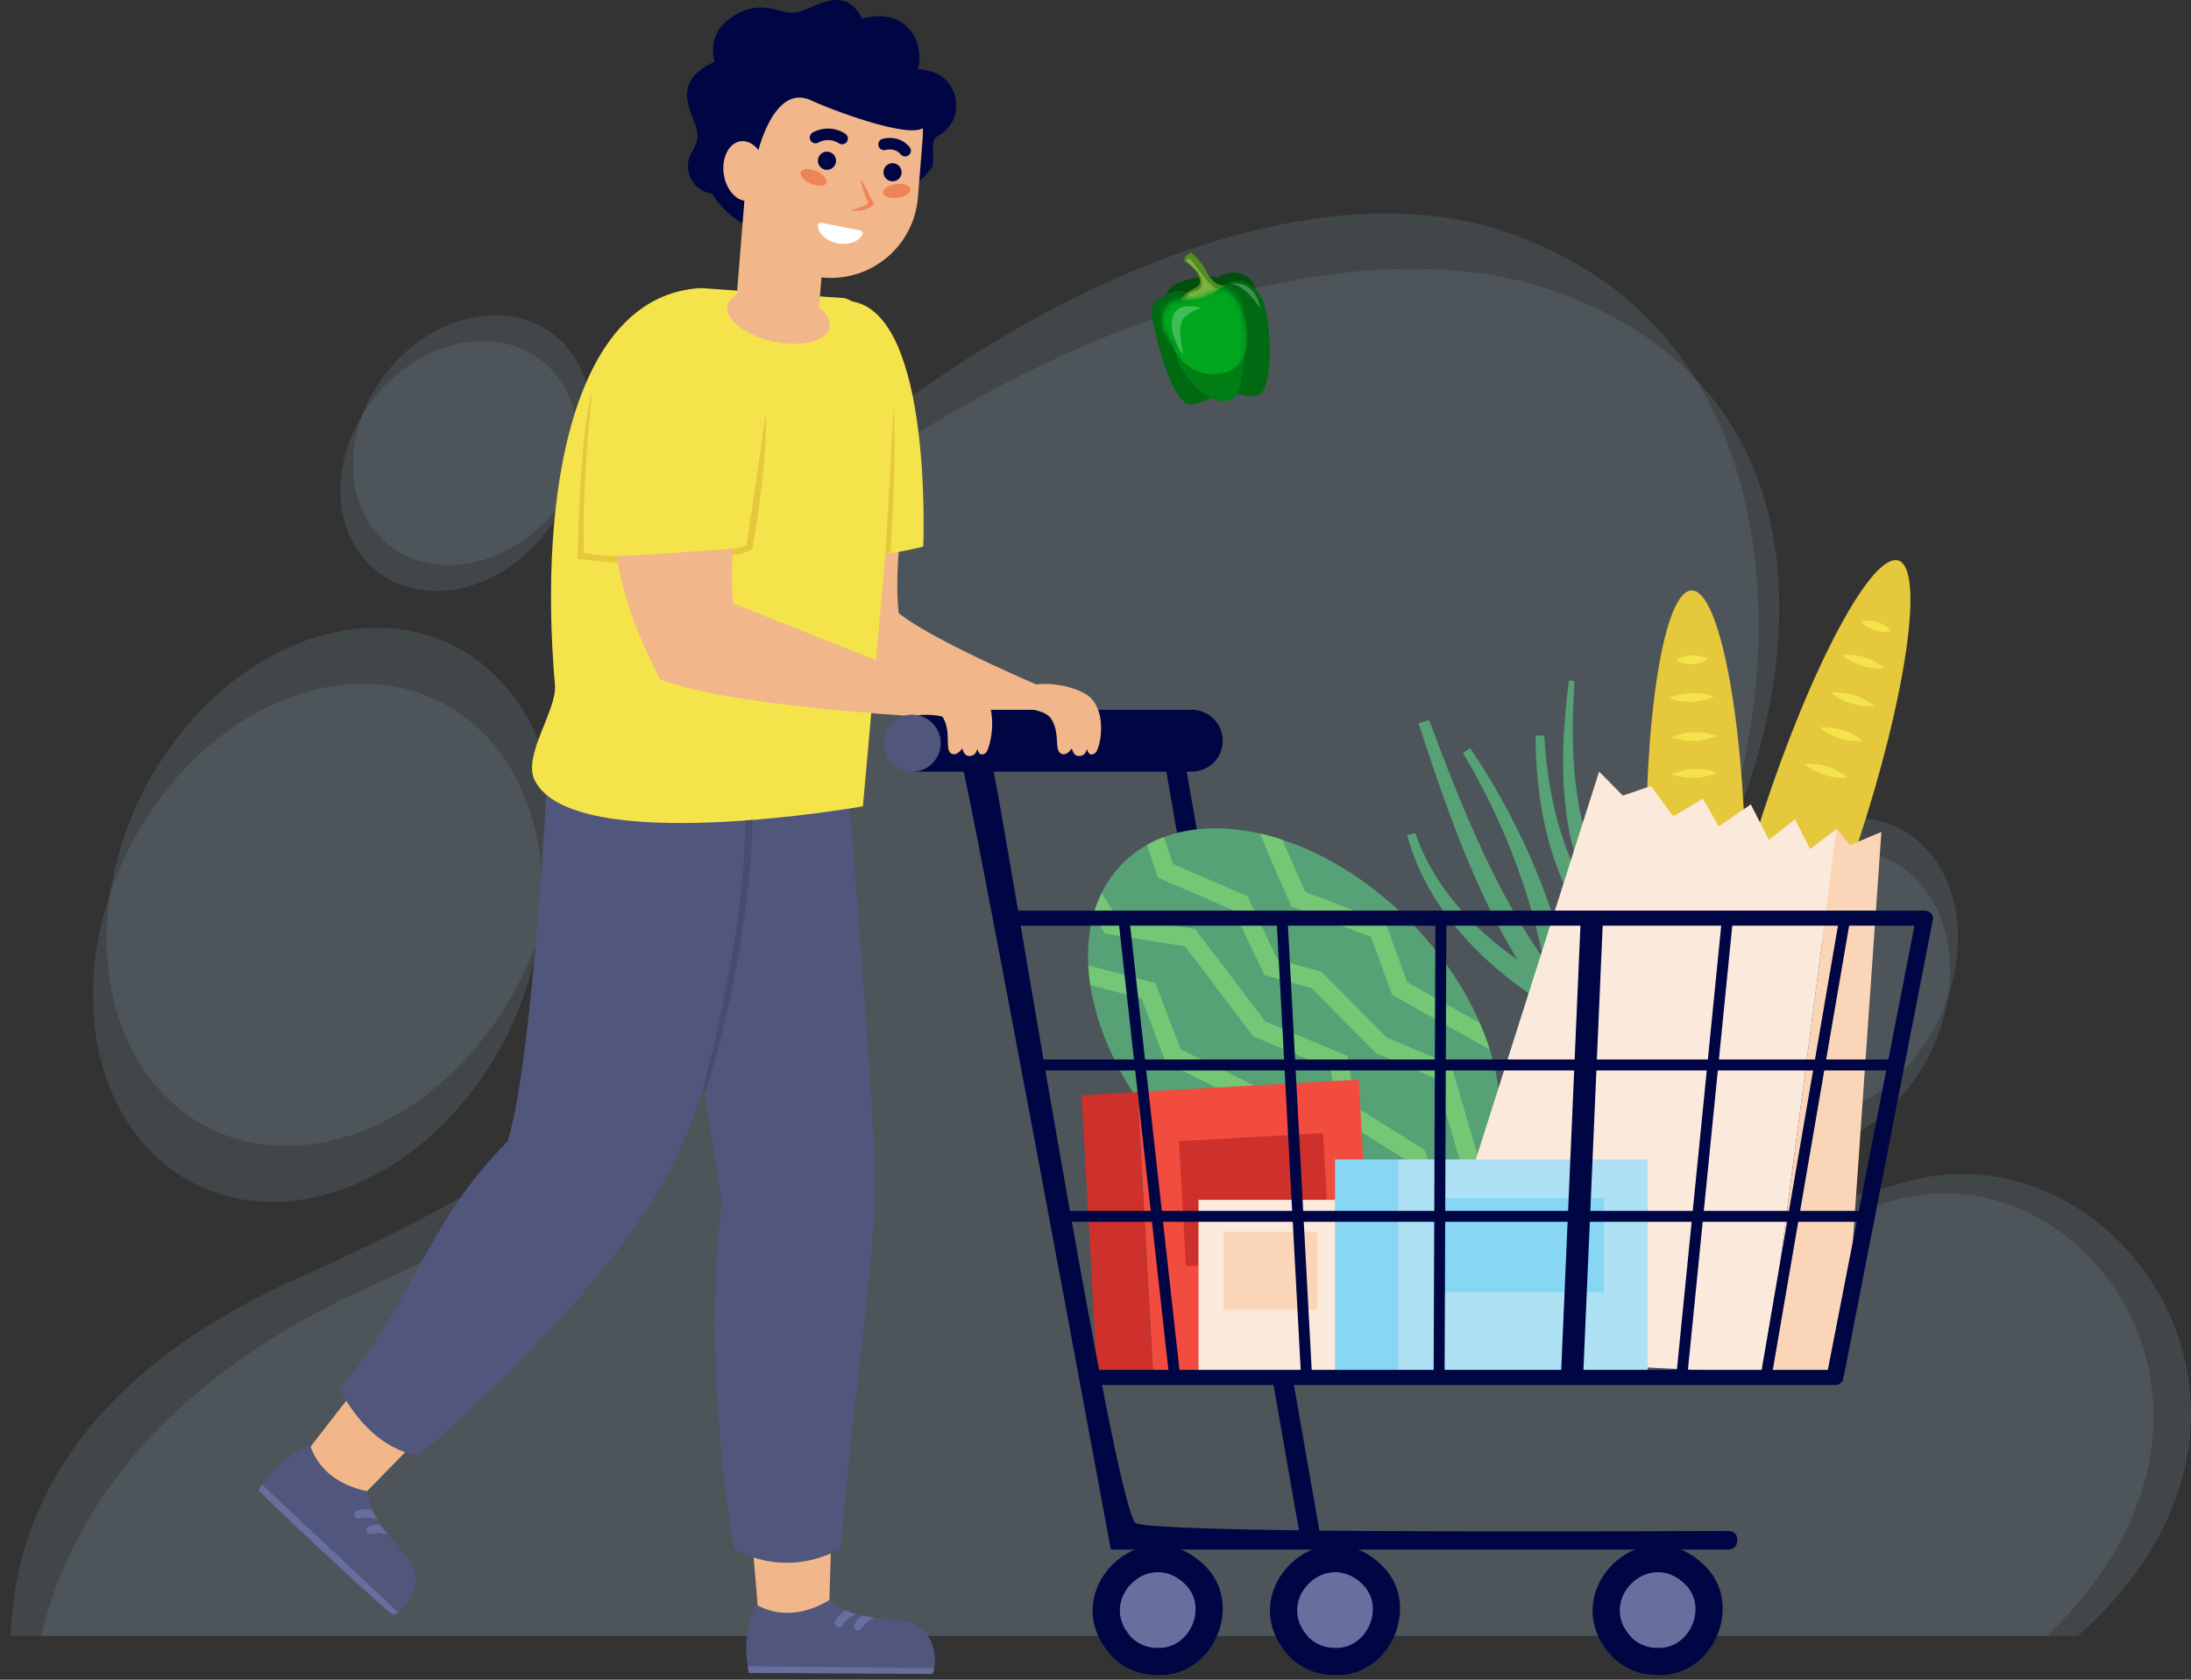 <svg width="390" height="299" viewBox="0 0 390 299" fill="none" xmlns="http://www.w3.org/2000/svg">
<rect x="0" y="0" width="390" height="299" fill="#333333" stroke="none"/>
<g style="mix-blend-mode:multiply" opacity="0.56">
<g style="mix-blend-mode:multiply" opacity="0.56">
<path d="M341.404 187.505C350.646 175.324 350.934 158.649 342.047 150.261C333.161 141.873 318.465 144.947 309.222 157.129C299.98 169.31 299.692 185.985 308.579 194.373C317.465 202.761 332.162 199.686 341.404 187.505Z" fill="#BBDEFB" fill-opacity="0.35"/>
</g>
<g style="mix-blend-mode:multiply" opacity="0.56">
<path d="M339.982 193.301C349.224 181.12 349.513 164.445 340.626 156.057C331.739 147.669 317.043 150.744 307.801 162.925C298.559 175.106 298.27 191.781 307.157 200.169C316.044 208.557 330.74 205.483 339.982 193.301Z" fill="#BBDEFB" fill-opacity="0.35"/>
</g>
</g>
<g style="mix-blend-mode:multiply" opacity="0.56">
<g style="mix-blend-mode:multiply" opacity="0.56">
<path d="M383.303 253.484C383.253 255.005 383.122 256.52 382.911 258.023C382.878 258.279 382.837 258.537 382.796 258.794C382.419 261.172 381.857 263.509 381.118 265.779C381.041 266.022 380.96 266.268 380.874 266.507C380.331 268.103 379.711 269.665 379.017 271.186C376.458 276.789 372.693 282.462 367.507 288.045C366.525 289.1 365.493 290.153 364.411 291.201H1.925C1.949 290.17 2.002 289.119 2.088 288.045C2.597 281.381 4.209 274.88 6.844 268.872C8.116 265.959 9.603 263.17 11.289 260.533C11.427 260.308 11.57 260.085 11.716 259.864C11.936 259.525 12.164 259.189 12.393 258.847C12.527 258.652 12.657 258.459 12.796 258.263C13.916 256.653 15.148 255.047 16.491 253.445C16.655 253.249 16.822 253.051 16.993 252.851C17.244 252.561 17.498 252.272 17.754 251.981C20.536 248.863 23.532 245.991 26.713 243.39C31.581 239.375 37.351 235.501 44.166 231.858C44.361 231.75 44.562 231.644 44.765 231.541C47.252 230.224 49.886 228.94 52.666 227.688L55.593 226.368C55.611 226.354 55.632 226.345 55.654 226.34C55.926 226.213 56.196 226.087 56.465 225.966C56.513 225.942 56.561 225.924 56.611 225.901C56.835 225.798 57.05 225.695 57.271 225.593C57.906 225.304 58.533 225.015 59.153 224.724C60.735 223.996 62.264 223.279 63.74 222.572C121.868 194.866 101.983 188.702 104.355 145.816C104.378 145.354 104.419 144.887 104.469 144.42C104.489 144.22 104.513 144.019 104.542 143.818C110.307 98.08 209.72 19.808 269.594 41.823C284.665 47.364 294.993 56.496 301.775 67.376C322.329 100.321 310.416 149.243 299.832 162.742C299.312 163.41 298.824 164.106 298.368 164.829C298.254 165.011 298.14 165.193 298.03 165.379C297.9 165.595 297.773 165.813 297.651 166.032C297.558 166.195 297.471 166.349 297.386 166.514C297.28 166.705 297.179 166.9 297.081 167.096C296.983 167.292 296.877 167.488 296.788 167.689C288.118 185.548 293.276 217.63 322.914 216.383C323.207 216.375 323.499 216.36 323.802 216.342C325.037 216.263 326.315 216.126 327.636 215.931C329.359 215.677 331.155 215.318 333.022 214.852C334.182 214.564 335.371 214.231 336.591 213.853C340.06 212.783 343.654 212.298 347.252 212.415C347.544 212.423 347.837 212.438 348.13 212.456C351.296 212.65 354.427 213.295 357.446 214.375C357.764 214.483 358.078 214.599 358.387 214.726C361.111 215.781 363.719 217.177 366.161 218.886C376.588 226.149 383.783 238.858 383.303 253.484Z" fill="#BBDEFB" fill-opacity="0.35"/>
</g>
<g style="mix-blend-mode:multiply" opacity="0.56">
<path d="M389.869 254.934C389.808 255.724 389.723 256.512 389.616 257.307C389.584 257.558 389.548 257.811 389.507 258.062C389.324 259.299 389.079 260.541 388.775 261.793C386.674 270.543 381.752 279.54 373.221 288.056C372.157 289.117 371.035 290.169 369.855 291.213H7.338C7.583 290.181 7.852 289.125 8.158 288.056C9.119 284.669 10.316 281.37 11.738 278.191C12.22 277.103 12.741 276.007 13.3 274.904C13.69 274.142 14.093 273.375 14.51 272.602C15.951 269.981 17.531 267.457 19.239 265.043C19.373 264.852 19.508 264.661 19.647 264.468C19.716 264.375 19.785 264.277 19.855 264.184C20.01 263.969 20.164 263.755 20.327 263.531C21.424 262.046 22.6 260.562 23.855 259.078C24.303 258.554 24.755 258.031 25.223 257.507C25.888 256.762 26.573 256.017 27.281 255.272C28.659 253.824 30.116 252.386 31.67 250.958C34.043 248.763 36.633 246.597 39.44 244.458C39.692 244.267 39.941 244.076 40.198 243.883C42.685 242.031 45.335 240.209 48.18 238.421C48.367 238.305 48.557 238.182 48.749 238.066C50.955 236.699 53.272 235.354 55.7 234.032L56.323 233.696C56.987 233.337 57.661 232.982 58.343 232.632C58.503 232.547 58.665 232.468 58.829 232.384C58.903 232.341 58.976 232.305 59.058 232.268C59.085 232.25 59.113 232.234 59.142 232.22C59.339 232.122 59.533 232.02 59.728 231.922C61.785 230.885 63.918 229.869 66.128 228.873C137.741 196.641 101.831 191.212 104.334 145.801C104.358 145.339 104.399 144.873 104.448 144.406C104.469 144.205 104.492 144.004 104.521 143.803C110.521 98.354 217.629 30.093 277.497 52.108C287.929 55.945 295.853 61.198 301.748 67.361C330.177 97.065 311.465 147.856 299.805 162.727C299.286 163.395 298.797 164.092 298.342 164.815C298.228 164.996 298.114 165.179 298.004 165.365C297.874 165.58 297.746 165.799 297.625 166.017C297.536 166.181 297.445 166.334 297.36 166.499C297.253 166.69 297.152 166.886 297.054 167.082C296.956 167.277 296.855 167.478 296.762 167.674C288.576 184.74 294.513 213.6 322.611 213.329C322.814 213.329 323.022 213.329 323.23 213.319C323.261 213.322 323.292 213.322 323.323 213.319C323.616 213.319 323.909 213.306 324.212 213.287C326.307 213.188 328.395 212.949 330.465 212.574C330.758 212.526 331.043 212.471 331.343 212.41H331.351C333.745 211.946 336.116 211.346 338.456 210.615C341.031 209.815 343.67 209.302 346.336 209.084C351.219 208.688 356.126 209.276 360.822 210.821C361.152 210.928 361.481 211.039 361.808 211.157C364.271 212.033 366.656 213.162 368.934 214.527C382.132 222.423 391.205 237.817 389.869 254.934Z" fill="#BBDEFB" fill-opacity="0.35"/>
</g>
</g>
<g style="mix-blend-mode:multiply" opacity="0.56">
<g style="mix-blend-mode:multiply" opacity="0.56">
<path d="M86.673 184.008C102.586 163.034 103.082 134.323 87.781 119.879C72.479 105.436 47.174 110.73 31.261 131.704C15.348 152.678 14.852 181.389 30.154 195.832C45.455 210.276 70.76 204.982 86.673 184.008Z" fill="#BBDEFB" fill-opacity="0.35"/>
</g>
<g style="mix-blend-mode:multiply" opacity="0.56">
<path d="M84.225 193.988C100.138 173.014 100.634 144.303 85.333 129.86C70.031 115.417 44.727 120.711 28.814 141.685C12.9 162.658 12.404 191.37 27.706 205.813C43.007 220.256 68.312 214.962 84.225 193.988Z" fill="#BBDEFB" fill-opacity="0.35"/>
</g>
</g>
<g style="mix-blend-mode:multiply" opacity="0.56">
<g style="mix-blend-mode:multiply" opacity="0.56">
<path d="M94.926 94.803C104.93 86.529 108.145 72.46 102.108 63.381C96.071 54.301 83.068 53.648 73.065 61.922C63.062 70.197 59.846 84.265 65.883 93.345C71.92 102.424 84.923 103.077 94.926 94.803Z" fill="#BBDEFB" fill-opacity="0.35"/>
</g>
<g style="mix-blend-mode:multiply" opacity="0.56">
<path d="M92.687 99.401C102.691 91.126 105.906 77.058 99.87 67.978C93.833 58.899 80.829 58.246 70.826 66.52C60.823 74.794 57.607 88.863 63.644 97.942C69.681 107.022 82.684 107.675 92.687 99.401Z" fill="#BBDEFB" fill-opacity="0.35"/>
</g>
</g>
<path d="M134.906 286.22L134.015 275.72L147.956 274.178L147.634 284.833L143.355 289.677L134.906 286.22Z" fill="#F1B689"/>
<path d="M166.305 296.936C166.212 297.429 166.078 297.762 165.949 297.842L133.293 297.791C133.208 297.389 133.136 296.991 133.081 296.606C132.048 289.877 134.646 285.676 134.646 285.676C138.195 287.594 142.58 287.827 147.64 284.829C148.635 285.527 149.546 286.22 150.501 286.633C151.145 286.911 151.806 287.148 152.481 287.342C152.792 287.433 153.101 287.516 153.408 287.586C154.191 287.766 154.949 287.888 155.691 287.984C158.687 288.358 161.299 288.248 163.313 289.466C166.413 291.333 166.635 295.172 166.305 296.936Z" fill="#51567C"/>
<path d="M166.305 296.936C166.212 297.429 166.002 297.889 165.881 297.969L133.299 297.791C133.214 297.389 133.142 296.991 133.087 296.605L166.305 296.936Z" fill="#686E9E"/>
<path d="M152.474 287.346L152.408 287.365C152.345 287.38 150.795 287.886 149.973 289.303C149.924 289.388 149.859 289.463 149.781 289.523C149.702 289.583 149.613 289.627 149.518 289.653C149.423 289.678 149.323 289.684 149.226 289.671C149.128 289.658 149.034 289.626 148.949 289.576C148.776 289.476 148.651 289.312 148.599 289.12C148.548 288.928 148.574 288.724 148.673 288.551C149.119 287.779 149.744 287.126 150.494 286.645C151.139 286.921 151.8 287.155 152.474 287.346Z" fill="#686E9E"/>
<path d="M155.69 287.986H155.669C154.721 288.327 153.924 288.99 153.416 289.86C153.316 290.032 153.152 290.158 152.959 290.209C152.767 290.261 152.562 290.234 152.389 290.135C152.304 290.086 152.229 290.02 152.169 289.941C152.109 289.863 152.066 289.773 152.04 289.678C152.015 289.582 152.009 289.483 152.023 289.385C152.036 289.288 152.068 289.193 152.118 289.108C152.452 288.526 152.888 288.01 153.406 287.584C154.191 287.768 154.949 287.891 155.69 287.986Z" fill="#686E9E"/>
<path d="M55.02 257.856L62.247 248.533L72.776 257.832L65.325 265.453L58.897 266.122L55.02 257.856Z" fill="#F1B689"/>
<path d="M70.868 287.005C70.466 287.304 70.14 287.456 69.992 287.429C69.48 287.338 58.812 277.53 51.584 270.683L50.569 269.719C48.604 267.843 46.97 266.264 46 265.273C46.212 264.919 46.423 264.578 46.635 264.252C50.432 258.601 55.187 257.265 55.187 257.265C56.5 261.076 59.568 264.22 65.319 265.444C65.579 266.634 65.778 267.759 66.202 268.709C66.488 269.351 66.814 269.973 67.18 270.572C67.349 270.85 67.519 271.119 67.699 271.379C68.138 272.015 68.609 272.628 69.109 273.217C71.059 275.521 73.056 277.21 73.714 279.465C74.731 282.953 72.306 285.93 70.868 287.005Z" fill="#51567C"/>
<path d="M70.868 287.006C70.466 287.304 70.14 287.457 69.992 287.429C69.48 287.338 58.812 277.531 51.584 270.683L50.569 269.72C48.604 267.844 46.97 266.264 46 265.273C46.212 264.92 46.423 264.579 46.635 264.253L70.868 287.006Z" fill="#686E9E"/>
<path d="M67.186 270.581C67.165 270.573 67.145 270.563 67.125 270.551C67.066 270.52 65.585 269.842 64.021 270.34C63.924 270.369 63.822 270.38 63.721 270.369C63.621 270.359 63.523 270.329 63.434 270.28C63.264 270.187 63.138 270.03 63.083 269.844C63.053 269.75 63.043 269.652 63.051 269.554C63.06 269.456 63.088 269.36 63.134 269.273C63.179 269.186 63.242 269.109 63.317 269.046C63.393 268.983 63.48 268.935 63.574 268.906C64.425 268.638 65.328 268.577 66.208 268.728C66.494 269.366 66.821 269.985 67.186 270.581Z" fill="#686E9E"/>
<path d="M69.119 273.23H69.1C68.172 272.839 67.137 272.786 66.174 273.082C66.077 273.112 65.975 273.122 65.875 273.112C65.774 273.102 65.676 273.071 65.588 273.022C65.421 272.93 65.294 272.779 65.232 272.599C65.173 272.408 65.192 272.202 65.285 272.026C65.378 271.85 65.537 271.718 65.727 271.659C66.367 271.459 67.038 271.375 67.707 271.411C68.147 272.04 68.619 272.647 69.119 273.23Z" fill="#686E9E"/>
<path d="M188.461 123.568C188.461 123.568 166.391 114.376 159.963 109.127C158.811 98.303 162.127 83.084 162.648 75.969C164.215 54.508 137.045 51.092 137.184 79.859C137.294 103.057 141.447 112.678 146.647 123.07C157.693 127.696 184.245 127.591 184.245 127.591L188.461 123.568Z" fill="#F1B689"/>
<path d="M129.973 143.187C129.973 143.187 134.508 183.398 116.792 212.652C103.22 235.064 74.669 259.009 74.669 259.009C74.669 259.009 66.782 259.009 60.459 247.341C74.741 230.025 75.493 218.187 90.388 203.126C95.007 187.726 97.448 137.358 97.448 137.358L129.973 143.187Z" fill="#51567C"/>
<path d="M151.591 53.642C140.64 53.826 152.165 90.708 153.939 98.894C158.564 98.816 164.338 97.302 164.338 97.302C164.338 97.302 166.118 55.873 151.591 53.642Z" fill="#F5E34C"/>
<path d="M151.229 143.187C151.229 143.187 155.326 193.733 155.69 207.905C156.114 224.289 152.015 245.17 149.69 275.661C139.086 281.335 130.669 275.661 130.669 275.661C130.669 275.661 124.777 244.825 128.495 213.891C124.751 191.063 117.033 139.937 117.033 139.937L151.229 143.187Z" fill="#51567C"/>
<path d="M98.782 121.978C95.737 86.946 102.273 52.469 124.777 51.279L150.369 53.07C163.088 57.555 158.989 83.338 158.989 83.338L153.596 143.535C153.596 143.535 101.909 152.697 95.157 138.849C93.022 134.472 99.165 126.386 98.782 121.978Z" fill="#F5E34C"/>
<path d="M147.644 58.287C147.111 60.752 142.62 61.874 137.616 60.79C132.613 59.706 128.986 56.828 129.52 54.364C130.053 51.899 134.544 50.764 139.55 51.859C144.555 52.954 148.178 55.821 147.644 58.287Z" fill="#F1B689"/>
<path d="M164.878 121.103C164.878 121.103 141.22 111.664 130.492 107.408C129.34 96.586 132.929 80.903 133.456 73.78C135.023 52.318 107.853 48.903 107.992 77.67C108.105 100.868 112.255 110.489 117.455 120.881C128.501 125.507 162.064 127.445 162.064 127.445L164.878 121.103Z" fill="#F1B689"/>
<path d="M212.148 137.358H162.602V126.348H212.148C213.608 126.348 215.008 126.928 216.041 127.96C217.073 128.993 217.653 130.393 217.653 131.853C217.653 133.313 217.073 134.713 216.041 135.746C215.008 136.778 213.608 137.358 212.148 137.358Z" fill="#000644"/>
<path d="M125.562 53.642C114.717 52.111 101.388 58.793 103.398 98.953C107.978 99.601 133.361 97.395 133.361 97.395C133.361 97.395 139.567 58.12 125.562 53.642Z" fill="#F5E34C"/>
<path d="M143.78 41.058C138.173 43.927 132.334 37.571 132.334 37.571C128.522 38.308 127.802 34.505 127.802 34.505C125.897 34.613 122.958 33.624 122.484 30.101C122.083 27.117 124.834 26.247 123.987 22.902C123.307 20.211 119.102 14.555 127.182 11.009C127.182 11.009 125.605 6.122 130.146 3.136C135.707 -0.525 138.565 2.575 141.474 2.245C144.72 1.864 150.109 -3.241 153.497 3.346C153.497 3.346 157.784 1.864 160.884 4.244C163.772 6.454 164.06 10.534 163.345 12.34C163.345 12.34 167.185 12.241 169.163 15.182C170.491 17.153 170.681 20.264 169.028 22.421C168.409 23.235 167.613 23.897 166.698 24.354C165.39 25.098 166.682 28.858 165.722 30.033C164.181 31.92 162.335 33.527 160.406 34.977L143.78 41.058Z" fill="#000644"/>
<path d="M146.637 49.422C144.601 49.258 142.617 48.694 140.799 47.764C138.981 46.833 137.364 45.553 136.041 43.998C134.717 42.442 133.713 40.641 133.086 38.697C132.459 36.754 132.22 34.705 132.385 32.669L133.232 22.229C133.396 20.193 133.959 18.209 134.89 16.392C135.821 14.574 137.1 12.957 138.656 11.634C140.212 10.31 142.013 9.306 143.957 8.679C145.9 8.052 147.948 7.814 149.984 7.979C154.095 8.311 157.905 10.263 160.577 13.405C163.249 16.546 164.564 20.621 164.232 24.731L163.385 35.17C163.054 39.281 161.103 43.092 157.962 45.764C154.821 48.437 150.747 49.753 146.637 49.422Z" fill="#F1B689"/>
<path d="M146.262 39.675C146.182 39.651 146.098 39.647 146.016 39.661C145.934 39.676 145.856 39.709 145.79 39.76C145.723 39.81 145.669 39.875 145.632 39.949C145.596 40.024 145.577 40.106 145.578 40.19C145.707 41.606 147.136 42.942 149.086 43.317C151.036 43.692 152.864 43.019 153.52 41.757C153.677 41.458 153.463 41.096 153.084 41.02L146.262 39.675Z" fill="white"/>
<path d="M160.484 30.793C160.458 31.111 160.338 31.415 160.14 31.665C159.941 31.915 159.673 32.101 159.369 32.199C159.065 32.297 158.739 32.302 158.432 32.215C158.125 32.127 157.85 31.951 157.643 31.708C157.436 31.465 157.306 31.165 157.269 30.848C157.232 30.531 157.29 30.21 157.435 29.926C157.581 29.641 157.807 29.406 158.086 29.251C158.365 29.095 158.683 29.025 159.002 29.05C159.214 29.067 159.42 29.126 159.609 29.223C159.799 29.319 159.967 29.452 160.104 29.614C160.242 29.776 160.347 29.964 160.412 30.166C160.477 30.368 160.501 30.581 160.484 30.793Z" fill="#000644"/>
<path d="M148.811 28.741C148.785 29.06 148.666 29.364 148.467 29.615C148.268 29.866 148 30.052 147.695 30.151C147.391 30.249 147.064 30.255 146.756 30.167C146.449 30.08 146.174 29.903 145.967 29.659C145.759 29.416 145.629 29.116 145.592 28.798C145.555 28.48 145.613 28.159 145.759 27.874C145.905 27.589 146.132 27.354 146.411 27.198C146.691 27.042 147.01 26.973 147.329 26.999C147.541 27.015 147.747 27.074 147.936 27.171C148.126 27.267 148.294 27.401 148.432 27.562C148.569 27.724 148.674 27.912 148.739 28.114C148.804 28.316 148.829 28.529 148.811 28.741Z" fill="#000644"/>
<path d="M134.809 27.446C134.809 27.446 137.631 14.765 144.337 17.846C149.021 20.003 164.496 25.68 164.795 21.972C165.727 10.424 158.398 4.064 145.578 3.816C134.567 2.927 126.771 10.592 124.779 22.855C122.786 35.119 132.19 39.746 132.19 39.746L134.809 27.446Z" fill="#000644"/>
<path d="M146.251 49.041L145.599 57.125L130.915 55.452L132.66 33.812L146.251 49.041Z" fill="#F1B689"/>
<path d="M136.297 29.915C136.721 32.843 135.381 35.454 133.318 35.748C131.256 36.042 129.249 33.906 128.829 30.98C128.41 28.053 129.746 25.441 131.809 25.148C133.871 24.856 135.88 26.988 136.297 29.915Z" fill="#F1B689"/>
<path d="M161.35 27.831C161.166 27.873 160.975 27.864 160.796 27.803C160.617 27.743 160.459 27.635 160.338 27.49C159.279 26.22 157.687 26.673 157.619 26.692C157.364 26.758 157.093 26.723 156.863 26.595C156.633 26.466 156.462 26.253 156.384 26.001C156.307 25.749 156.331 25.477 156.45 25.241C156.568 25.006 156.774 24.826 157.022 24.738C157.143 24.7 159.97 23.857 161.909 26.18C162.021 26.314 162.097 26.475 162.129 26.647C162.161 26.819 162.148 26.996 162.092 27.162C162.036 27.328 161.938 27.476 161.808 27.593C161.678 27.711 161.521 27.793 161.35 27.831Z" fill="#000644"/>
<path d="M150.132 25.667C149.99 25.7 149.842 25.701 149.7 25.672C149.557 25.642 149.422 25.582 149.304 25.495C148.76 25.145 148.131 24.95 147.484 24.932C146.837 24.914 146.197 25.074 145.635 25.394C145.398 25.519 145.121 25.546 144.864 25.469C144.607 25.392 144.391 25.218 144.261 24.983C144.132 24.748 144.1 24.472 144.172 24.214C144.245 23.955 144.416 23.736 144.648 23.602C145.552 23.094 146.58 22.847 147.616 22.89C148.652 22.934 149.655 23.265 150.513 23.848C150.671 23.965 150.791 24.124 150.861 24.306C150.93 24.489 150.946 24.688 150.906 24.88C150.865 25.071 150.771 25.247 150.634 25.387C150.497 25.526 150.323 25.623 150.132 25.667Z" fill="#000644"/>
<path d="M147.113 32.566C146.844 33.186 145.603 33.245 144.343 32.699C143.084 32.153 142.277 31.217 142.546 30.582C142.815 29.947 144.053 29.902 145.315 30.448C146.577 30.995 147.38 31.952 147.113 32.566Z" fill="#F08459"/>
<path d="M162.089 33.641C162.184 34.31 161.16 35.009 159.8 35.203C158.441 35.398 157.259 35.011 157.164 34.344C157.069 33.677 158.094 32.976 159.453 32.781C160.812 32.586 161.994 32.972 162.089 33.641Z" fill="#F08459"/>
<path d="M153.203 31.949C153.447 33.41 153.911 34.825 154.581 36.146C153.651 36.849 152.464 37.154 151.305 37.359C152.777 37.768 154.526 37.467 155.578 36.3C154.793 34.842 154.143 33.313 153.203 31.949Z" fill="#F08459"/>
<path d="M125.226 193.348C125.226 193.348 132.692 166.197 132.664 146.055L133.954 145.955C133.954 145.955 133.954 167.887 125.457 194.815L125.226 193.348Z" fill="#464C6D"/>
<path d="M158.494 98.475L157.621 98.6C157.643 98.388 159.078 72.436 159.078 72.436C159.618 82.089 158.578 97.628 158.494 98.475Z" fill="#E5C83C"/>
<path d="M102.826 99.474C102.826 99.474 103.097 77.231 105.443 69.598C105.443 69.598 103.431 86.927 103.961 98.437C103.992 98.437 107.183 99.072 109.701 98.97L109.913 100.2C109.58 100.209 102.826 99.474 102.826 99.474Z" fill="#E5C83C"/>
<path d="M130.382 98.839L130.458 97.639C131.275 97.576 132.08 97.397 132.846 97.107C133.221 95.157 136.363 73.253 136.363 73.253C136.454 84.998 133.89 97.802 133.89 97.802C132.801 98.376 131.608 98.729 130.382 98.839Z" fill="#E5C83C"/>
<path d="M179.619 125.893C179.619 125.893 185.797 125.863 187.099 127.925C188.757 130.551 187.637 133.191 188.723 134.066C189.403 134.578 190.189 134.093 190.794 133.219C190.961 133.979 191.376 134.525 191.866 134.567C192.264 134.603 193.161 134.629 193.473 133.325C193.784 134.464 194.332 134.466 194.921 134.074C195.886 133.439 197.498 125.708 192.914 123.35C188.467 121.059 183.756 121.893 183.756 121.893L179.619 125.893Z" fill="#F1B689"/>
<path d="M162.057 127.441C162.057 127.441 165.621 126.907 167.762 127.587C169.419 130.21 168.132 133.191 169.22 134.057C169.898 134.57 170.686 134.085 171.291 133.21C171.456 133.971 171.873 134.517 172.35 134.559C172.75 134.595 173.648 134.621 173.957 133.316C174.27 134.455 174.819 134.458 175.407 134.066C176.373 133.431 178.228 124.669 173.644 122.31C169.197 120.019 162.14 120.684 162.14 120.684L162.057 127.441Z" fill="#F1B689"/>
<path d="M167.45 132.294C167.45 133.299 167.152 134.281 166.594 135.117C166.035 135.953 165.242 136.604 164.313 136.988C163.385 137.373 162.363 137.474 161.377 137.278C160.391 137.082 159.486 136.598 158.775 135.887C158.065 135.176 157.581 134.271 157.385 133.285C157.188 132.299 157.289 131.277 157.674 130.349C158.058 129.42 158.71 128.627 159.545 128.068C160.381 127.51 161.363 127.212 162.369 127.212C163.716 127.212 165.009 127.747 165.962 128.7C166.915 129.653 167.45 130.946 167.45 132.294Z" fill="#51567C"/>
<path d="M231.41 273.541L207.486 136.664L211.007 136.041L234.931 272.918L231.41 273.541Z" fill="#000644"/>
<path d="M274.894 130.938C275.459 141.525 277.998 152.415 284.056 161.253L281.339 163.078C275.468 153.516 273.331 142.031 273.335 130.923L274.894 130.938Z" fill="#56A176"/>
<path d="M280.268 121.226C279.499 133.03 279.796 145.72 285.335 156.421L282.425 157.924C277.295 146.427 277.708 133.323 279.283 121.095L280.268 121.226Z" fill="#56A176"/>
<path d="M254.379 128.154C261.169 146.3 268.635 165.161 281.888 179.619L278.602 182.752C265.533 167.317 258.673 147.725 252.501 128.745L254.379 128.154Z" fill="#56A176"/>
<path d="M261.694 133.172C271.712 147.994 278.604 165.102 280.996 182.861L276.467 183.172C275.087 165.86 269.289 148.898 260.403 134.011L261.694 133.172Z" fill="#56A176"/>
<path d="M251.923 148.32C256.64 161.896 268.862 171.528 281.566 177.328L279.548 181.395C266.583 174.332 254.398 163.313 250.47 148.631L251.923 148.32Z" fill="#56A176"/>
<path d="M260.795 214.937C259.926 215.798 258.98 216.578 257.968 217.266C257.043 217.891 256.069 218.439 255.054 218.905C251.616 220.488 247.669 221.191 243.447 221.06C242.289 221.023 241.133 220.928 239.985 220.774C230.055 219.461 219.057 213.876 209.857 204.597C200.964 195.639 195.546 185.031 194.074 175.363C193.894 174.181 193.774 173.015 193.714 171.865C193.526 168.826 193.83 165.776 194.616 162.834C194.989 161.498 195.485 160.198 196.098 158.953C197.854 155.345 200.669 152.359 204.168 150.393C205.13 149.849 206.134 149.383 207.17 149C212.165 147.132 218.091 146.971 224.287 148.381C225.617 148.682 226.958 149.057 228.31 149.506C236.045 152.046 243.978 156.944 250.892 163.919C256.456 169.53 260.665 175.786 263.384 182.056C264.067 183.615 264.666 185.21 265.18 186.833C267.589 194.455 267.737 201.866 265.391 207.871C264.992 208.895 264.513 209.886 263.958 210.835C263.089 212.336 262.025 213.715 260.795 214.937Z" fill="#56A176"/>
<path d="M243.447 221.056C242.289 221.019 241.133 220.924 239.985 220.77L238.02 212.936L222.352 208.155L221.168 195.886L207.524 189.174L203.194 177.741L194.089 175.346C193.908 174.164 193.788 172.998 193.729 171.848L205.677 174.988L210.151 186.786L224.278 193.735L225.426 205.641L240.775 210.323L243.447 221.056Z" fill="#75C775"/>
<path d="M257.968 217.262C257.043 217.886 256.069 218.435 255.054 218.9L250.862 206.863L238.295 198.991L236.86 190.31L223.082 184.47L210.897 168.42L196.71 166.205L194.627 162.841C194.999 161.504 195.496 160.205 196.109 158.96L198.724 163.195L212.737 165.378L225.195 181.789L239.833 187.993L241.315 197.007L253.595 204.706L257.968 217.262Z" fill="#75C775"/>
<path d="M263.955 210.848L260.69 209.529L255.609 191.988L244.939 187.47L233.491 175.926L225.085 173.58L219.58 162.055L206.136 156.237L204.163 150.393C205.125 149.849 206.129 149.383 207.166 148.999L208.787 153.797L222.017 159.514L227.41 170.802L235.214 172.983L246.82 184.683L258.332 189.553L263.413 207.062L265.397 207.86C264.996 208.892 264.514 209.891 263.955 210.848Z" fill="#75C775"/>
<path d="M265.171 186.831L247.809 177.106L244.044 166.792L229.858 161.335L229.585 160.713C227.999 157.156 225.684 151.881 224.291 148.377C225.621 148.678 226.962 149.053 228.314 149.502C229.432 152.165 230.891 155.532 232.32 158.75L246.638 164.255L250.473 174.832L263.369 182.054C264.055 183.613 264.656 185.208 265.171 186.831Z" fill="#75C775"/>
<path d="M205.257 244.309L244.635 242.121L241.86 192.179L202.482 194.367L205.257 244.309Z" fill="#F24C3E"/>
<path d="M202.446 194.409L192.522 194.961L195.297 244.902L205.221 244.351L202.446 194.409Z" fill="#CE302C"/>
<path d="M211.096 225.423L236.738 223.998L235.5 201.709L209.858 203.134L211.096 225.423Z" fill="#CE302C"/>
<path d="M313.877 144.508C305.249 170.738 302.02 193.244 306.678 194.775C311.336 196.305 322.101 176.284 330.729 150.054C339.357 123.824 342.586 101.32 337.928 99.787C333.27 98.254 322.507 118.278 313.877 144.508Z" fill="#E5C83C"/>
<path d="M327.833 116.581C330.615 116.351 333.378 117.208 335.542 118.971C332.76 119.201 329.997 118.344 327.833 116.581Z" fill="#F5E34C"/>
<path d="M331.21 110.616C332.184 110.386 333.202 110.422 334.158 110.72C335.114 111.018 335.972 111.567 336.643 112.31C335.669 112.54 334.651 112.504 333.695 112.206C332.739 111.908 331.881 111.359 331.21 110.616Z" fill="#F5E34C"/>
<path d="M325.946 123.301C328.728 123.072 331.492 123.928 333.658 125.689C330.875 125.92 328.111 125.064 325.946 123.301Z" fill="#F5E34C"/>
<path d="M323.898 129.524C326.681 129.294 329.445 130.15 331.61 131.914C328.827 132.145 326.063 131.288 323.898 129.524Z" fill="#F5E34C"/>
<path d="M321.209 136.024C323.991 135.794 326.754 136.651 328.919 138.414C326.137 138.643 323.374 137.786 321.209 136.024Z" fill="#F5E34C"/>
<path d="M302.701 205.084C307.6 205.006 311.216 182.562 310.778 154.952C310.339 127.343 306.012 105.024 301.113 105.102C296.214 105.18 292.598 127.625 293.036 155.234C293.475 182.843 297.802 205.162 302.701 205.084Z" fill="#E5C83C"/>
<path d="M297.071 124.277C299.625 123.148 302.516 123.053 305.138 124.01C302.585 125.138 299.694 125.234 297.071 124.277Z" fill="#F5E34C"/>
<path d="M298.308 117.536C299.152 116.999 300.125 116.699 301.125 116.666C302.125 116.632 303.115 116.868 303.993 117.347C303.149 117.884 302.176 118.185 301.176 118.218C300.176 118.251 299.186 118.015 298.308 117.536Z" fill="#F5E34C"/>
<path d="M297.491 131.245C300.044 130.117 302.935 130.021 305.558 130.979C303.004 132.107 300.113 132.203 297.491 131.245Z" fill="#F5E34C"/>
<path d="M297.594 137.799C300.148 136.67 303.039 136.575 305.661 137.532C303.108 138.66 300.217 138.756 297.594 137.799Z" fill="#F5E34C"/>
<path d="M284.64 137.354L288.875 141.627L293.855 139.912L297.865 145.309L303.131 142.182L305.947 147.115L311.643 143.183L314.87 149.501L319.528 145.849L322.192 151.142L326.981 147.517L314.294 244.48L251.584 241.327L284.64 137.354Z" fill="#FBE9DB"/>
<path d="M314.302 244.478L328.112 245.421L334.889 148.087L329.276 150.442L326.99 147.515L314.302 244.478Z" fill="#FBD5B7"/>
<path d="M238.956 213.581H213.336V244.588H238.956V213.581Z" fill="#FBE9DB"/>
<path d="M234.486 219.262H217.803V233.099H234.486V219.262Z" fill="#FBD5B7"/>
<path d="M248.834 243.943H293.277V206.387H248.834V243.943Z" fill="#AEE1F4"/>
<path d="M248.831 206.386H237.63V243.942H248.831V206.386Z" fill="#86D6F4"/>
<path d="M256.583 230.025H285.525V213.264H256.583V230.025Z" fill="#86D6F4"/>
<path d="M176.618 136.353L171.291 136.564C171.956 136.353 197.726 275.836 197.726 275.836H307.607C308.648 275.794 309.188 275.253 309.229 274.214C309.27 273.133 308.729 272.569 307.607 272.521C239.489 272.813 205.279 272.355 202.202 271.149C198.459 269.622 177.323 136.353 176.618 136.353Z" fill="#000644"/>
<path d="M332.084 217.496H188.579C187.965 217.496 187.47 217.058 187.47 216.518C187.47 215.978 187.965 215.54 188.579 215.54H332.084C332.696 215.54 333.192 215.976 333.192 216.518C333.192 217.06 332.696 217.496 332.084 217.496ZM337.24 190.549H183.847C183.235 190.549 182.74 190.11 182.74 189.57C182.74 189.031 183.235 188.59 183.847 188.59H337.24C337.852 188.59 338.347 189.028 338.347 189.57C338.347 190.113 337.852 190.549 337.24 190.549Z" fill="#000644"/>
<path d="M314.504 244.891C314.465 244.89 314.426 244.885 314.387 244.878C314.26 244.856 314.139 244.81 314.031 244.741C313.922 244.673 313.828 244.583 313.754 244.478C313.68 244.373 313.627 244.255 313.599 244.129C313.57 244.004 313.567 243.874 313.589 243.747L327.305 163.94C327.326 163.812 327.371 163.69 327.44 163.581C327.508 163.471 327.597 163.377 327.703 163.302C327.808 163.228 327.927 163.175 328.053 163.148C328.179 163.12 328.309 163.118 328.436 163.141C328.691 163.185 328.918 163.327 329.069 163.538C329.219 163.749 329.28 164.01 329.238 164.266L315.518 244.09C315.475 244.324 315.348 244.535 315.162 244.682C314.975 244.829 314.741 244.903 314.504 244.891ZM299.411 245.579C299.372 245.582 299.333 245.582 299.295 245.579C299.167 245.566 299.042 245.528 298.929 245.468C298.816 245.407 298.716 245.324 298.634 245.225C298.553 245.125 298.492 245.011 298.455 244.888C298.418 244.765 298.405 244.635 298.418 244.508L306.464 163.931C306.475 163.803 306.512 163.678 306.573 163.564C306.633 163.45 306.715 163.349 306.815 163.267C306.915 163.186 307.03 163.125 307.154 163.088C307.277 163.052 307.407 163.04 307.535 163.054C307.794 163.081 308.031 163.208 308.195 163.409C308.359 163.61 308.437 163.868 308.412 164.126L300.366 244.702C300.339 244.939 300.228 245.157 300.052 245.317C299.876 245.477 299.649 245.568 299.411 245.573V245.579ZM208.999 245.191C208.759 245.192 208.526 245.103 208.347 244.943C208.167 244.782 208.054 244.561 208.027 244.321L199.107 163.914C199.088 163.784 199.096 163.652 199.129 163.525C199.163 163.398 199.221 163.279 199.302 163.175C199.382 163.071 199.483 162.984 199.598 162.92C199.712 162.856 199.839 162.816 199.969 162.802C200.1 162.787 200.232 162.8 200.358 162.838C200.483 162.875 200.6 162.938 200.701 163.022C200.802 163.107 200.885 163.21 200.945 163.327C201.005 163.444 201.041 163.571 201.051 163.702L209.973 244.109C209.987 244.237 209.976 244.367 209.94 244.49C209.904 244.613 209.845 244.729 209.764 244.829C209.684 244.929 209.584 245.013 209.472 245.074C209.359 245.136 209.235 245.175 209.107 245.189L208.999 245.191ZM279.931 245.45H279.806C278.712 245.505 277.843 245.109 277.867 244.567L281.369 163.63C281.39 163.088 282.33 162.572 283.393 162.548C284.49 162.491 285.358 162.887 285.333 163.431L281.828 244.383C281.809 244.897 280.962 245.361 279.927 245.45H279.931ZM232.521 245.191C232.271 245.191 232.031 245.095 231.849 244.923C231.668 244.751 231.559 244.516 231.545 244.266L227.24 163.859C227.237 163.606 227.332 163.361 227.505 163.176C227.678 162.991 227.916 162.88 228.169 162.866C228.422 162.853 228.67 162.938 228.862 163.104C229.054 163.269 229.174 163.503 229.197 163.755L233.499 244.16C233.507 244.289 233.488 244.417 233.446 244.539C233.403 244.66 233.337 244.772 233.251 244.868C233.165 244.964 233.061 245.042 232.945 245.097C232.829 245.153 232.703 245.185 232.574 245.191H232.521ZM256.164 245.191C256.035 245.191 255.908 245.165 255.79 245.115C255.671 245.066 255.564 244.993 255.473 244.902C255.383 244.811 255.311 244.703 255.263 244.584C255.214 244.465 255.189 244.337 255.19 244.209L255.503 163.802C255.504 163.543 255.608 163.295 255.791 163.113C255.974 162.93 256.223 162.828 256.481 162.828C256.61 162.828 256.737 162.854 256.855 162.904C256.974 162.954 257.081 163.026 257.172 163.117C257.262 163.209 257.334 163.317 257.382 163.436C257.431 163.555 257.456 163.682 257.455 163.81L257.142 244.217C257.141 244.346 257.116 244.473 257.066 244.591C257.016 244.71 256.944 244.817 256.852 244.908C256.761 244.998 256.653 245.07 256.534 245.119C256.415 245.167 256.288 245.192 256.16 245.191H256.164Z" fill="#000644"/>
<path d="M206.111 298.177C216.114 298.516 221.617 285.341 214.282 278.528C203.232 267.941 187.514 283.576 197.877 294.747V294.808C200.124 297.055 202.869 298.178 206.111 298.177Z" fill="#000644"/>
<path d="M206.094 293.339C211.917 293.535 215.123 285.866 210.852 281.905C204.419 275.745 195.268 284.844 201.302 291.346V291.382C201.925 292.018 202.672 292.519 203.496 292.856C204.32 293.192 205.204 293.357 206.094 293.339Z" fill="#686E9E"/>
<path d="M237.67 298.177C247.671 298.516 253.176 285.341 245.841 278.528C234.789 267.941 219.071 283.576 229.436 294.747V294.808C231.68 297.055 234.425 298.178 237.67 298.177Z" fill="#000644"/>
<path d="M237.654 293.339C243.476 293.535 246.68 285.866 242.409 281.905C235.977 275.745 226.828 284.844 232.86 291.346V291.382C233.483 292.018 234.23 292.52 235.055 292.856C235.879 293.193 236.763 293.357 237.654 293.339Z" fill="#686E9E"/>
<path d="M295.1 298.177C305.102 298.516 310.605 285.341 303.271 278.528C292.22 267.941 276.503 283.576 286.866 294.747V294.808C289.113 297.055 291.858 298.178 295.1 298.177Z" fill="#000644"/>
<path d="M295.085 293.339C300.906 293.535 304.112 285.866 299.841 281.905C293.408 275.745 284.257 284.844 290.291 291.346V291.382C290.915 292.018 291.661 292.52 292.486 292.856C293.31 293.193 294.195 293.357 295.085 293.339Z" fill="#686E9E"/>
<path d="M326.626 246.534H195.127V243.851H325.355L340.778 164.774H177.847V162.093H342.578C342.793 162.091 343.006 162.132 343.205 162.213C343.403 162.295 343.583 162.417 343.734 162.57C343.873 162.712 343.976 162.885 344.034 163.075C344.092 163.266 344.103 163.467 344.067 163.662L328.118 245.42C328.037 245.75 327.843 246.041 327.571 246.244C327.299 246.447 326.965 246.549 326.626 246.534Z" fill="#000644"/>
<path d="M207.417 52.754C207.665 52.153 208.036 51.61 208.506 51.161C208.976 50.712 209.536 50.367 210.148 50.147C212.204 49.44 216.497 48.753 216.592 49.596C216.687 50.439 215.622 53.955 215.622 53.955L207.417 52.754Z" fill="#024E0C"/>
<path d="M215.132 50.686C215.132 50.686 217.785 47.906 220.478 48.629C223.172 49.353 223.534 51.455 223.534 51.455C223.534 51.455 218.455 56.093 215.132 50.686Z" fill="#00500B"/>
<path d="M213.898 54.144C213.898 54.144 211.279 49.46 206.13 53.322C204.222 54.749 205.308 57.64 205.308 57.64C205.308 57.64 208.31 73.053 212.517 71.943C216.724 70.832 216.629 69.73 217.427 67.674C218.225 65.618 213.898 54.144 213.898 54.144Z" fill="#006912"/>
<path d="M210.14 53.589C210.14 53.589 210.641 52.203 212.813 51.224C214.984 50.246 212.184 47.244 211.139 46.701C210.094 46.158 211.896 44.698 212.196 45.056C212.496 45.413 214.042 46.75 214.758 48.346C215.473 49.941 217.053 51.224 218.114 50.673C219.175 50.122 216.798 55.505 210.14 53.589Z" fill="#518D23"/>
<path d="M210.814 53.758C211.035 53.26 211.311 52.788 211.637 52.351C211.949 51.94 213.533 51.755 213.759 51.266C214.844 48.959 211.55 46.968 211.201 46.438C211.201 46.438 211.431 45.484 212.229 46.549C213.977 48.893 215.753 51.484 216.925 51.36C219.035 51.109 217.534 53.046 216.173 52.569C214.811 52.092 215.646 52.68 213.75 53.145L210.814 53.758Z" fill="#7EB341"/>
<path d="M218.488 67.859C218.656 70.203 222.156 70.906 223.998 70.302C225.841 69.697 226.182 64.339 225.931 60.074C225.68 55.81 225.084 51.266 221.346 50.102C219.442 49.505 218.027 50.768 216.933 51.529C216.188 52.054 215.548 52.713 215.046 53.474L218.488 67.859Z" fill="#006912"/>
<path d="M209.025 53.614C209.025 53.614 214.552 53.523 217.456 52.026C218.644 51.413 222.563 53.971 221.617 62.756C220.671 71.54 219.948 70.943 217.916 71.416C215.885 71.889 212.039 68.69 210.345 65.659C208.651 62.628 209.235 61.452 207.684 59.49C206.134 57.529 207.076 54.194 209.025 53.614Z" fill="#007D15"/>
<mask id="mask0_324_196" style="mask-type:luminance" maskUnits="userSpaceOnUse" x="206" y="51" width="16" height="21">
<path d="M209.025 53.614C209.025 53.614 213.96 53.346 216.641 51.459C218.286 50.287 222.563 53.972 221.617 62.756C220.671 71.54 219.948 70.944 217.916 71.416C215.885 71.889 212.039 68.69 210.345 65.659C208.651 62.628 209.235 61.452 207.684 59.49C206.134 57.529 207.076 54.194 209.025 53.614Z" fill="white"/>
</mask>
<g mask="url(#mask0_324_196)">
<path d="M208.898 61.987C208.898 61.987 210.818 66.687 216.172 66.593C221.527 66.498 222.534 61.502 221.983 58.623C221.432 55.744 221.613 51.632 218.636 51.044C215.658 50.456 214.235 51.48 210.333 52.709C206.43 53.939 203.893 56.291 206.007 58.615C208.12 60.938 208.898 61.987 208.898 61.987Z" fill="#00A71E"/>
</g>
<g opacity="0.25">
<path d="M213.738 54.802C213.738 54.802 209.765 53.568 208.832 56.176C207.898 58.783 209.852 62.151 210.477 63.035C211.102 63.919 208.947 58.076 210.95 56.373C212.953 54.671 213.767 55.201 213.738 54.802Z" fill="white"/>
</g>
<g opacity="0.25">
<path d="M218.878 50.579C218.878 50.579 222.481 49.505 223.965 53.564C225.45 57.623 222.448 50.361 218.878 50.579Z" fill="white"/>
</g>
</svg>
